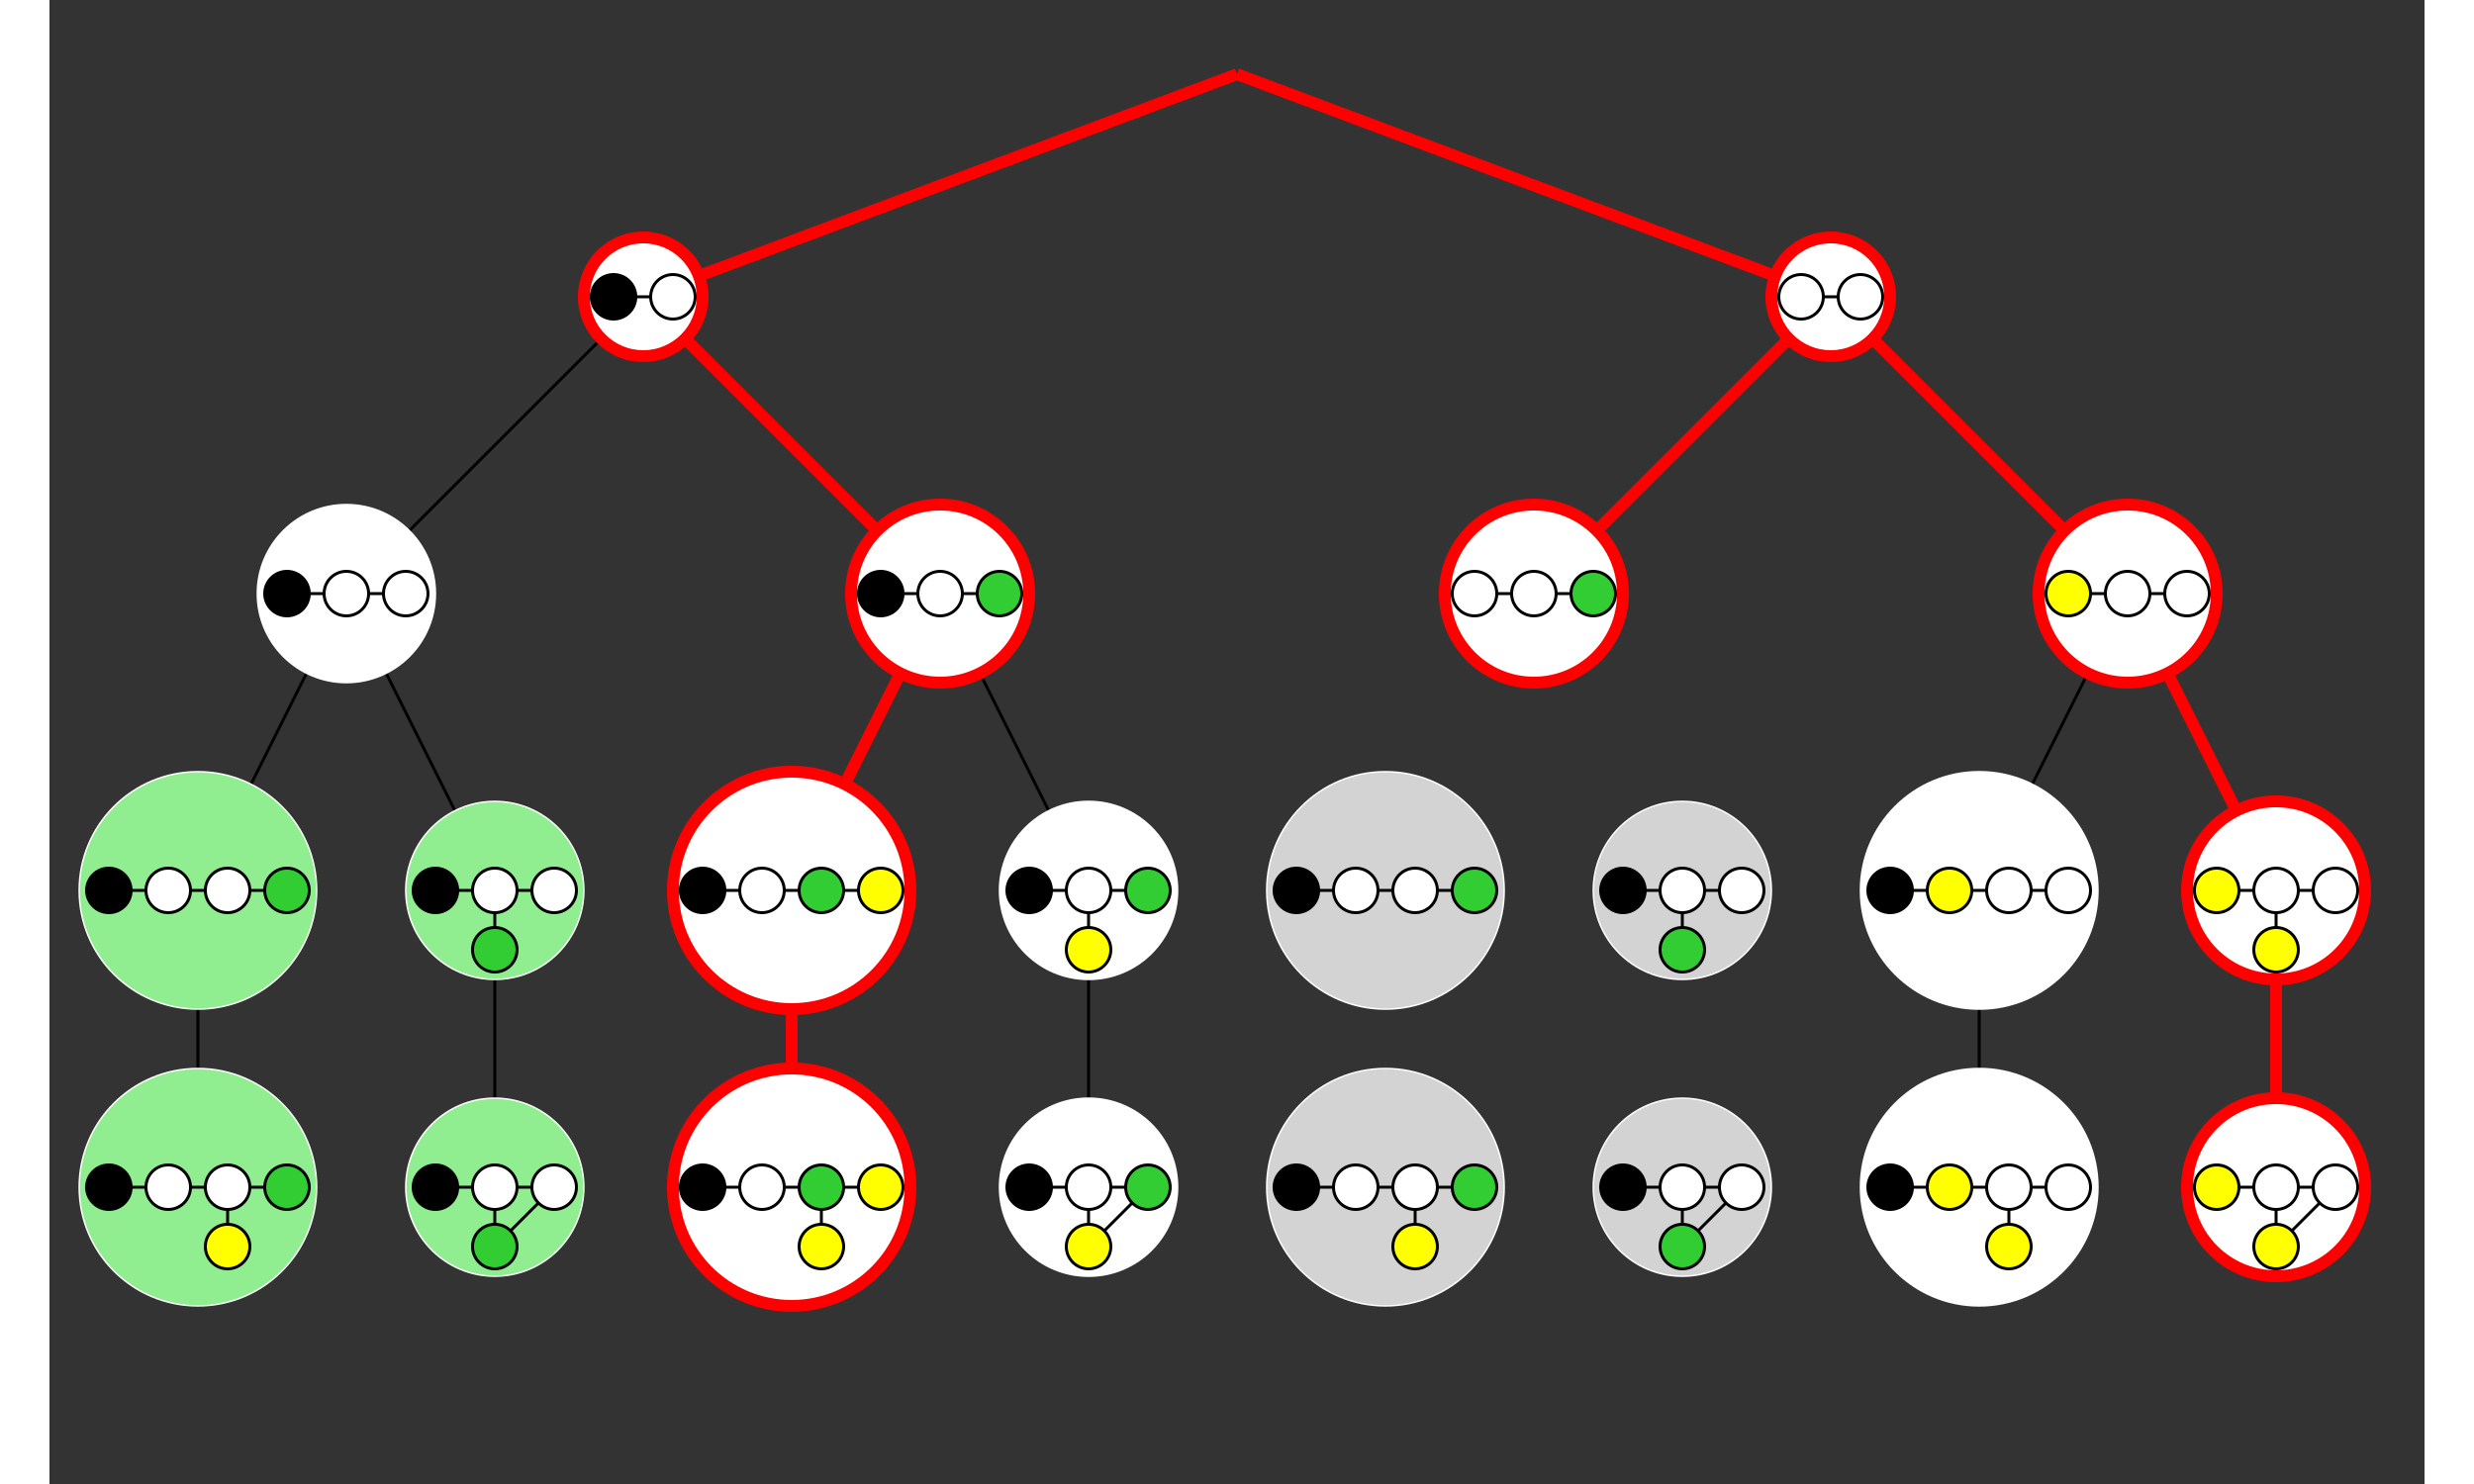 <?xml version="1.0" encoding="utf-8"?><svg xmlns="http://www.w3.org/2000/svg" width="1000px" height="600px" viewBox="0 0 1600 1000" ><rect x="0" y="0" width="1600" height="1000" fill="#333333" stroke="none"/><path stroke='black' stroke-width='2' fill='none' d='M 800 50 L 400 200' />
<path stroke='black' stroke-width='2' fill='none' d='M 400 200 L 200 400' />
<path stroke='black' stroke-width='2' fill='none' d='M 200 400 L 100 600' />
<path stroke='black' stroke-width='2' fill='none' d='M 100 600 L 100 800' />
<path stroke='black' stroke-width='2' fill='none' d='M 200 400 L 300 600' />
<path stroke='black' stroke-width='2' fill='none' d='M 300 600 L 300 800' />
<path stroke='black' stroke-width='2' fill='none' d='M 400 200 L 600 400' />
<path stroke='black' stroke-width='2' fill='none' d='M 600 400 L 500 600' />
<path stroke='black' stroke-width='2' fill='none' d='M 500 600 L 500 800' />
<path stroke='black' stroke-width='2' fill='none' d='M 600 400 L 700 600' />
<path stroke='black' stroke-width='2' fill='none' d='M 700 600 L 700 800' />
<path stroke='red' stroke-width='8' fill='none' d='M 800 50 L 1200 200' />
<path stroke='red' stroke-width='8' fill='none' d='M 1200 200 L 1000 400' />
<path stroke='red' stroke-width='8' fill='none' d='M 1200 200 L 1400 400' />
<path stroke='black' stroke-width='2' fill='none' d='M 1400 400 L 1300 600' />
<path stroke='black' stroke-width='2' fill='none' d='M 1300 600 L 1300 800' />
<path stroke='red' stroke-width='8' fill='none' d='M 1400 400 L 1500 600' />
<path stroke='red' stroke-width='8' fill='none' d='M 1500 600 L 1500 800' />
<path stroke='red' stroke-width='8' fill='none' d='M 800 50 L 400 200' />
<path stroke='red' stroke-width='8' fill='none' d='M 400 200 L 600 400' />
<path stroke='red' stroke-width='8' fill='none' d='M 600 400 L 500 600' />
<path stroke='red' stroke-width='8' fill='none' d='M 500 600 L 500 800' />
<circle cx='400' cy='200' r='40' fill='white' stroke='white' />
<circle cx='200' cy='400' r='60' fill='white' stroke='white' />
<circle cx='100' cy='600' r='80' fill='lightgreen' stroke='white' />
<circle cx='100' cy='800' r='80' fill='lightgreen' stroke='white' />
<circle cx='300' cy='600' r='60' fill='lightgreen' stroke='white' />
<circle cx='300' cy='800' r='60' fill='lightgreen' stroke='white' />
<circle cx='600' cy='400' r='60' fill='white' stroke='white' />
<circle cx='500' cy='600' r='80' fill='white' stroke='white' />
<circle cx='500' cy='800' r='80' fill='white' stroke='white' />
<circle cx='700' cy='600' r='60' fill='white' stroke='white' />
<circle cx='700' cy='800' r='60' fill='white' stroke='white' />
<circle cx='1200' cy='200' r='40' fill='white' stroke='white' />
<circle cx='1000' cy='400' r='60' fill='white' stroke='white' />
<circle cx='900' cy='600' r='80' fill='lightgray' stroke='white' />
<circle cx='900' cy='800' r='80' fill='lightgray' stroke='white' />
<circle cx='1100' cy='600' r='60' fill='lightgray' stroke='white' />
<circle cx='1100' cy='800' r='60' fill='lightgray' stroke='white' />
<circle cx='1400' cy='400' r='60' fill='white' stroke='white' />
<circle cx='1300' cy='600' r='80' fill='white' stroke='white' />
<circle cx='1300' cy='800' r='80' fill='white' stroke='white' />
<circle cx='1500' cy='600' r='60' fill='white' stroke='white' />
<circle cx='1500' cy='800' r='60' fill='white' stroke='white' />
<circle cx='400' cy='200' r='40' fill='none' stroke='red' stroke-width='8' />
<circle cx='600' cy='400' r='60' fill='none' stroke='red' stroke-width='8' />
<circle cx='500' cy='600' r='80' fill='none' stroke='red' stroke-width='8' />
<circle cx='500' cy='800' r='80' fill='none' stroke='red' stroke-width='8' />
<circle cx='1200' cy='200' r='40' fill='none' stroke='red' stroke-width='8' />
<circle cx='1000' cy='400' r='60' fill='none' stroke='red' stroke-width='8' />
<circle cx='1400' cy='400' r='60' fill='none' stroke='red' stroke-width='8' />
<circle cx='1500' cy='600' r='60' fill='none' stroke='red' stroke-width='8' />
<circle cx='1500' cy='800' r='60' fill='none' stroke='red' stroke-width='8' />
<path stroke='black' stroke-width='2' fill='none' d='M 380 200 L 420 200' />
<circle cx='380' cy='200' r='15' fill='black' stroke='black' stroke-width='2' />
<circle cx='420' cy='200' r='15' fill='white' stroke='black' stroke-width='2' />
<path stroke='black' stroke-width='2' fill='none' d='M 160 400 L 240 400' />
<circle cx='160' cy='400' r='15' fill='black' stroke='black' stroke-width='2' />
<circle cx='200' cy='400' r='15' fill='white' stroke='black' stroke-width='2' />
<circle cx='240' cy='400' r='15' fill='white' stroke='black' stroke-width='2' />
<path stroke='black' stroke-width='2' fill='none' d='M 40 600 L 160 600' />
<circle cx='40' cy='600' r='15' fill='black' stroke='black' stroke-width='2' />
<circle cx='80' cy='600' r='15' fill='white' stroke='black' stroke-width='2' />
<circle cx='120' cy='600' r='15' fill='white' stroke='black' stroke-width='2' />
<circle cx='160' cy='600' r='15' fill='limegreen' stroke='black' stroke-width='2' />
<path stroke='black' stroke-width='2' fill='none' d='M 40 800 L 160 800' />
<path stroke='black' stroke-width='2' fill='none' d='M 120 800 L 120 840' />
<circle cx='40' cy='800' r='15' fill='black' stroke='black' stroke-width='2' />
<circle cx='80' cy='800' r='15' fill='white' stroke='black' stroke-width='2' />
<circle cx='120' cy='800' r='15' fill='white' stroke='black' stroke-width='2' />
<circle cx='160' cy='800' r='15' fill='limegreen' stroke='black' stroke-width='2' />
<circle cx='120' cy='840' r='15' fill='yellow' stroke='black' stroke-width='2' />
<path stroke='black' stroke-width='2' fill='none' d='M 260 600 L 340 600' />
<path stroke='black' stroke-width='2' fill='none' d='M 300 600 L 300 640' />
<circle cx='260' cy='600' r='15' fill='black' stroke='black' stroke-width='2' />
<circle cx='300' cy='600' r='15' fill='white' stroke='black' stroke-width='2' />
<circle cx='340' cy='600' r='15' fill='white' stroke='black' stroke-width='2' />
<circle cx='300' cy='640' r='15' fill='limegreen' stroke='black' stroke-width='2' />
<path stroke='black' stroke-width='2' fill='none' d='M 260 800 L 340 800' />
<path stroke='black' stroke-width='2' fill='none' d='M 300 800 L 300 840' />
<path stroke='black' stroke-width='2' fill='none' d='M 340 800 L 300 840' />
<circle cx='260' cy='800' r='15' fill='black' stroke='black' stroke-width='2' />
<circle cx='300' cy='800' r='15' fill='white' stroke='black' stroke-width='2' />
<circle cx='340' cy='800' r='15' fill='white' stroke='black' stroke-width='2' />
<circle cx='300' cy='840' r='15' fill='limegreen' stroke='black' stroke-width='2' />
<path stroke='black' stroke-width='2' fill='none' d='M 560 400 L 640 400' />
<circle cx='560' cy='400' r='15' fill='black' stroke='black' stroke-width='2' />
<circle cx='600' cy='400' r='15' fill='white' stroke='black' stroke-width='2' />
<circle cx='640' cy='400' r='15' fill='limegreen' stroke='black' stroke-width='2' />
<path stroke='black' stroke-width='2' fill='none' d='M 440 600 L 560 600' />
<circle cx='440' cy='600' r='15' fill='black' stroke='black' stroke-width='2' />
<circle cx='480' cy='600' r='15' fill='white' stroke='black' stroke-width='2' />
<circle cx='520' cy='600' r='15' fill='limegreen' stroke='black' stroke-width='2' />
<circle cx='560' cy='600' r='15' fill='yellow' stroke='black' stroke-width='2' />
<path stroke='black' stroke-width='2' fill='none' d='M 440 800 L 560 800' />
<path stroke='black' stroke-width='2' fill='none' d='M 520 800 L 520 840' />
<circle cx='440' cy='800' r='15' fill='black' stroke='black' stroke-width='2' />
<circle cx='480' cy='800' r='15' fill='white' stroke='black' stroke-width='2' />
<circle cx='520' cy='800' r='15' fill='limegreen' stroke='black' stroke-width='2' />
<circle cx='560' cy='800' r='15' fill='yellow' stroke='black' stroke-width='2' />
<circle cx='520' cy='840' r='15' fill='yellow' stroke='black' stroke-width='2' />
<path stroke='black' stroke-width='2' fill='none' d='M 660 600 L 740 600' />
<path stroke='black' stroke-width='2' fill='none' d='M 700 600 L 700 640' />
<circle cx='660' cy='600' r='15' fill='black' stroke='black' stroke-width='2' />
<circle cx='700' cy='600' r='15' fill='white' stroke='black' stroke-width='2' />
<circle cx='740' cy='600' r='15' fill='limegreen' stroke='black' stroke-width='2' />
<circle cx='700' cy='640' r='15' fill='yellow' stroke='black' stroke-width='2' />
<path stroke='black' stroke-width='2' fill='none' d='M 660 800 L 740 800' />
<path stroke='black' stroke-width='2' fill='none' d='M 700 800 L 700 840' />
<path stroke='black' stroke-width='2' fill='none' d='M 740 800 L 700 840' />
<circle cx='660' cy='800' r='15' fill='black' stroke='black' stroke-width='2' />
<circle cx='700' cy='800' r='15' fill='white' stroke='black' stroke-width='2' />
<circle cx='740' cy='800' r='15' fill='limegreen' stroke='black' stroke-width='2' />
<circle cx='700' cy='840' r='15' fill='yellow' stroke='black' stroke-width='2' />
<path stroke='black' stroke-width='2' fill='none' d='M 1180 200 L 1220 200' />
<circle cx='1180' cy='200' r='15' fill='white' stroke='black' stroke-width='2' />
<circle cx='1220' cy='200' r='15' fill='white' stroke='black' stroke-width='2' />
<path stroke='black' stroke-width='2' fill='none' d='M 960 400 L 1040 400' />
<circle cx='960' cy='400' r='15' fill='white' stroke='black' stroke-width='2' />
<circle cx='1000' cy='400' r='15' fill='white' stroke='black' stroke-width='2' />
<circle cx='1040' cy='400' r='15' fill='limegreen' stroke='black' stroke-width='2' />
<path stroke='black' stroke-width='2' fill='none' d='M 840 600 L 960 600' />
<circle cx='840' cy='600' r='15' fill='black' stroke='black' stroke-width='2' />
<circle cx='880' cy='600' r='15' fill='white' stroke='black' stroke-width='2' />
<circle cx='920' cy='600' r='15' fill='white' stroke='black' stroke-width='2' />
<circle cx='960' cy='600' r='15' fill='limegreen' stroke='black' stroke-width='2' />
<path stroke='black' stroke-width='2' fill='none' d='M 840 800 L 960 800' />
<path stroke='black' stroke-width='2' fill='none' d='M 920 800 L 920 840' />
<circle cx='840' cy='800' r='15' fill='black' stroke='black' stroke-width='2' />
<circle cx='880' cy='800' r='15' fill='white' stroke='black' stroke-width='2' />
<circle cx='920' cy='800' r='15' fill='white' stroke='black' stroke-width='2' />
<circle cx='960' cy='800' r='15' fill='limegreen' stroke='black' stroke-width='2' />
<circle cx='920' cy='840' r='15' fill='yellow' stroke='black' stroke-width='2' />
<path stroke='black' stroke-width='2' fill='none' d='M 1060 600 L 1140 600' />
<path stroke='black' stroke-width='2' fill='none' d='M 1100 600 L 1100 640' />
<circle cx='1060' cy='600' r='15' fill='black' stroke='black' stroke-width='2' />
<circle cx='1100' cy='600' r='15' fill='white' stroke='black' stroke-width='2' />
<circle cx='1140' cy='600' r='15' fill='white' stroke='black' stroke-width='2' />
<circle cx='1100' cy='640' r='15' fill='limegreen' stroke='black' stroke-width='2' />
<path stroke='black' stroke-width='2' fill='none' d='M 1060 800 L 1140 800' />
<path stroke='black' stroke-width='2' fill='none' d='M 1100 800 L 1100 840' />
<path stroke='black' stroke-width='2' fill='none' d='M 1140 800 L 1100 840' />
<circle cx='1060' cy='800' r='15' fill='black' stroke='black' stroke-width='2' />
<circle cx='1100' cy='800' r='15' fill='white' stroke='black' stroke-width='2' />
<circle cx='1140' cy='800' r='15' fill='white' stroke='black' stroke-width='2' />
<circle cx='1100' cy='840' r='15' fill='limegreen' stroke='black' stroke-width='2' />
<path stroke='black' stroke-width='2' fill='none' d='M 1360 400 L 1440 400' />
<circle cx='1360' cy='400' r='15' fill='yellow' stroke='black' stroke-width='2' />
<circle cx='1400' cy='400' r='15' fill='white' stroke='black' stroke-width='2' />
<circle cx='1440' cy='400' r='15' fill='white' stroke='black' stroke-width='2' />
<path stroke='black' stroke-width='2' fill='none' d='M 1240 600 L 1360 600' />
<circle cx='1240' cy='600' r='15' fill='black' stroke='black' stroke-width='2' />
<circle cx='1280' cy='600' r='15' fill='yellow' stroke='black' stroke-width='2' />
<circle cx='1320' cy='600' r='15' fill='white' stroke='black' stroke-width='2' />
<circle cx='1360' cy='600' r='15' fill='white' stroke='black' stroke-width='2' />
<path stroke='black' stroke-width='2' fill='none' d='M 1240 800 L 1360 800' />
<path stroke='black' stroke-width='2' fill='none' d='M 1320 800 L 1320 840' />
<circle cx='1240' cy='800' r='15' fill='black' stroke='black' stroke-width='2' />
<circle cx='1280' cy='800' r='15' fill='yellow' stroke='black' stroke-width='2' />
<circle cx='1320' cy='800' r='15' fill='white' stroke='black' stroke-width='2' />
<circle cx='1360' cy='800' r='15' fill='white' stroke='black' stroke-width='2' />
<circle cx='1320' cy='840' r='15' fill='yellow' stroke='black' stroke-width='2' />
<path stroke='black' stroke-width='2' fill='none' d='M 1460 600 L 1540 600' />
<path stroke='black' stroke-width='2' fill='none' d='M 1500 600 L 1500 640' />
<circle cx='1460' cy='600' r='15' fill='yellow' stroke='black' stroke-width='2' />
<circle cx='1500' cy='600' r='15' fill='white' stroke='black' stroke-width='2' />
<circle cx='1540' cy='600' r='15' fill='white' stroke='black' stroke-width='2' />
<circle cx='1500' cy='640' r='15' fill='yellow' stroke='black' stroke-width='2' />
<path stroke='black' stroke-width='2' fill='none' d='M 1460 800 L 1540 800' />
<path stroke='black' stroke-width='2' fill='none' d='M 1500 800 L 1500 840' />
<path stroke='black' stroke-width='2' fill='none' d='M 1540 800 L 1500 840' />
<circle cx='1460' cy='800' r='15' fill='yellow' stroke='black' stroke-width='2' />
<circle cx='1500' cy='800' r='15' fill='white' stroke='black' stroke-width='2' />
<circle cx='1540' cy='800' r='15' fill='white' stroke='black' stroke-width='2' />
<circle cx='1500' cy='840' r='15' fill='yellow' stroke='black' stroke-width='2' />
</svg>
